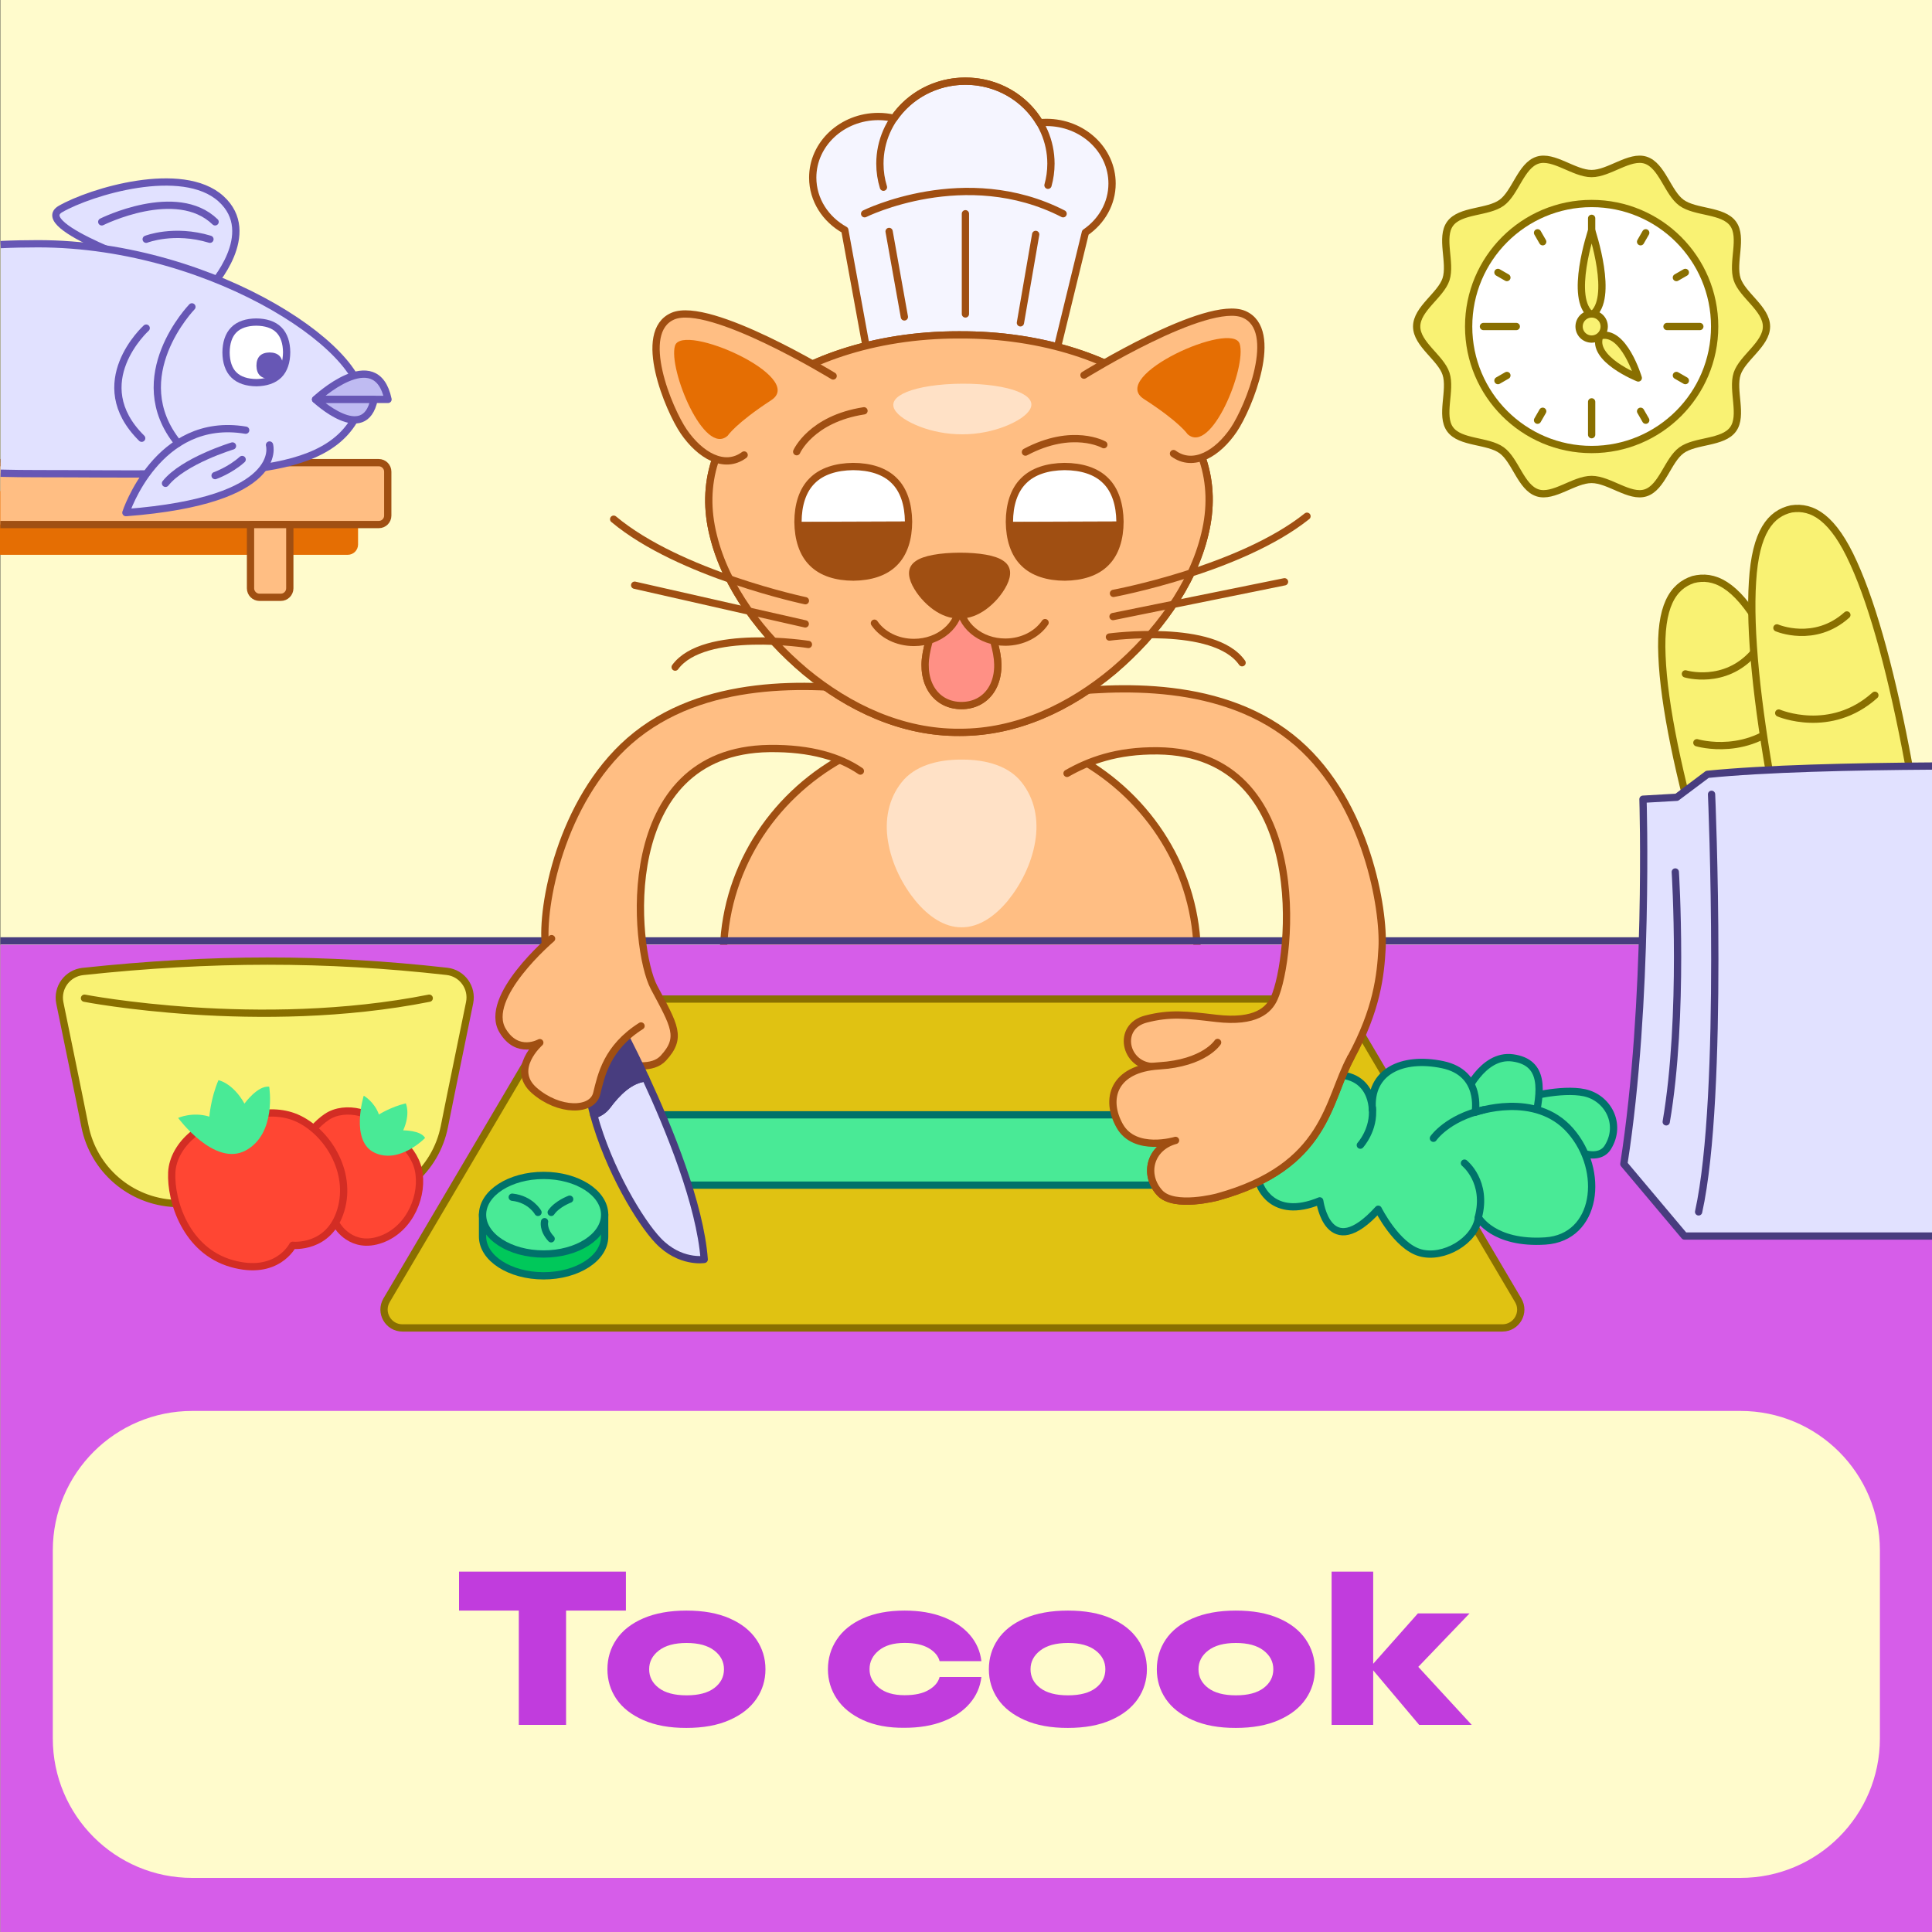 <?xml version="1.0" encoding="utf-8"?>
<!-- Generator: Adobe Illustrator 22.0.0, SVG Export Plug-In . SVG Version: 6.00 Build 0)  -->
<svg version="1.1" id="Layer_1" xmlns="http://www.w3.org/2000/svg" xmlns:xlink="http://www.w3.org/1999/xlink" x="0px" y="0px"
	 viewBox="0 0 3000 3000" style="enable-background:new 0 0 3000 3000;" xml:space="preserve">
<rect x="0" y="0" width="3000" height="3000" fill="#333333" stroke="none"/>
<style type="text/css">
	.st0{fill:#FFFBCC;}
	.st1{fill:#FFBE83;stroke:#A04F12;stroke-width:11.294;stroke-linecap:round;stroke-linejoin:round;stroke-miterlimit:10;}
	.st2{opacity:0;fill:#FFE5D4;}
	.st3{fill:#FFF4E9;}
	.st4{opacity:0.65;}
	.st5{fill:#E1E1FF;stroke:#483D7F;stroke-width:11.294;stroke-linejoin:round;stroke-miterlimit:10;}
	.st6{fill:none;stroke:#FFBE83;stroke-width:0.807;stroke-miterlimit:10;}
	.st7{fill:#D65DE9;}
	.st8{fill:#C13CDD;}
	.st9{fill:none;stroke:#A04F12;stroke-width:11.294;stroke-linecap:round;stroke-linejoin:round;stroke-miterlimit:10;}
	.st10{fill:#E0C212;stroke:#896F00;stroke-width:11.294;stroke-linecap:round;stroke-linejoin:round;stroke-miterlimit:10;}
	.st11{fill:#49EA96;stroke:#00726A;stroke-width:11.294;stroke-linecap:round;stroke-linejoin:round;stroke-miterlimit:10;}
	.st12{fill:#E1E1FF;stroke:#483D7F;stroke-width:11.294;stroke-linecap:round;stroke-linejoin:round;stroke-miterlimit:10;}
	.st13{fill:#483D7F;stroke:#483D7F;stroke-width:11.294;stroke-linecap:round;stroke-linejoin:round;stroke-miterlimit:10;}
	.st14{fill:#F9F273;stroke:#896F00;stroke-width:11.294;stroke-linecap:round;stroke-linejoin:round;stroke-miterlimit:10;}
	.st15{fill:none;stroke:#896F00;stroke-width:11.294;stroke-linecap:round;stroke-linejoin:round;stroke-miterlimit:10;}
	.st16{fill:#FF4633;stroke:#D32D24;stroke-width:11.294;stroke-linecap:round;stroke-linejoin:round;stroke-miterlimit:10;}
	.st17{fill:#49EA96;}
	.st18{fill:#F5F5FF;stroke:#A04F12;stroke-width:11.294;stroke-linecap:round;stroke-linejoin:round;stroke-miterlimit:10;}
	.st19{fill:#FFFFFF;stroke:#A04F12;stroke-width:0.807;stroke-miterlimit:10;}
	.st20{fill:#A04F12;stroke:#A04F12;stroke-width:0.807;stroke-miterlimit:10;}
	.st21{fill:#E56E03;}
	.st22{fill:#FF9085;stroke:#A04F12;stroke-width:11.294;stroke-linecap:round;stroke-linejoin:round;stroke-miterlimit:10;}
	.st23{fill:#A04F12;}
	.st24{fill:#00C85A;stroke:#00726A;stroke-width:11.294;stroke-linecap:round;stroke-linejoin:round;stroke-miterlimit:10;}
	.st25{fill:#F9F273;}
	.st26{fill:#FFFFFF;stroke:#896F00;stroke-width:11.294;stroke-linecap:round;stroke-linejoin:round;stroke-miterlimit:10;}
	.st27{fill:#E1E1FF;stroke:#6757B5;stroke-width:11.294;stroke-linecap:round;stroke-linejoin:round;stroke-miterlimit:10;}
	.st28{fill:#FFBE83;stroke:#A04F12;stroke-width:11.294;stroke-linejoin:round;stroke-miterlimit:10;}
	.st29{fill:#E1E1FF;stroke:#6757B5;stroke-width:11.294;stroke-linejoin:round;stroke-miterlimit:10;}
	.st30{fill:#BFBBF2;stroke:#6757B5;stroke-width:11.294;stroke-linejoin:round;stroke-miterlimit:10;}
	.st31{fill:#FFFFFF;stroke:#6757B5;stroke-width:11.294;stroke-linejoin:round;stroke-miterlimit:10;}
	.st32{fill:#6757B5;}
</style>
<rect x="0.5" class="st0" width="3000" height="3000"/>
<path class="st1" d="M1674.4,1177.3c-3.7-2-7.4-4-11.2-6c0,0-71.6-389.4-170.5-367.5c-0.5,0.1-1,0.2-1.5,0.4c-0.5-0.1-1-0.2-1.5-0.4
	c-98.9-21.8-170.5,367.5-170.5,367.5c-3.8,1.9-7.5,3.9-11.2,6c-110.4,61.1-184.8,176.3-184.8,308.2c0,196,164.1,354.8,366.5,354.8
	c0,0,0.5-2,1.5-5.9c1,3.9,1.5,5.9,1.5,5.9c202.4,0,366.5-158.9,366.5-354.8C1859.2,1353.6,1784.8,1238.4,1674.4,1177.3z"/>
<path class="st2" d="M1264.9,1479c-18.8,13.5-37.5,48.3-3.6,108.4c33.9,60.1,116.2,143.4,151.3,112
	C1462,1655.3,1329,1433,1264.9,1479z"/>
<g>
	<path class="st1" d="M1464.7,1743c-36.8,20.8-55.2,57.6-46.8,104.3c9,50.2,41.2,157.5,18.3,244.5c-4,15.1-17.6,25.7-33.3,25.7
		h-271.3c0,0-4.8-214.2,183.9-103.9c0,0-3.2-213.4,102.3-299.8"/>
	<path class="st1" d="M1533,1743c36.8,20.8,55.2,57.6,46.8,104.3c-9,50.2-41.2,157.5-18.3,244.5c4,15.1,17.6,25.7,33.3,25.7H1866
		c0,0,4.8-214.2-183.9-103.9c0,0,3.2-213.4-102.3-299.8"/>
</g>
<g>
	<path class="st3" d="M1170.9,2054.6c-0.1-14.9,13.7-39.8,45.5-40.6c25.9-0.7,46.7,7.6,72.7,28.1
		C1307.2,2056.5,1171,2082.5,1170.9,2054.6z"/>
	<path class="st3" d="M1824.7,2054.6c0.1-14.9-13.7-39.8-45.5-40.6c-25.9-0.7-46.7,7.6-72.7,28.1
		C1688.4,2056.5,1824.6,2082.5,1824.7,2054.6z"/>
</g>
<g class="st4">
	<path class="st3" d="M1607.4,1307.1c-5.8,34.6-22.5,67-42.6,91.7c-20.4,24.5-45.1,41.3-71.6,41.1c-26.6,0.2-51.3-16.6-71.6-41.1
		c-20.1-24.6-36.8-57-42.6-91.7c-5.9-34.6,1.1-67.2,21-92.3c19.6-24.9,53.9-35.5,93.2-35.3c39.3-0.2,73.7,10.4,93.2,35.3
		C1606.3,1239.9,1613.3,1272.5,1607.4,1307.1z"/>
</g>
<line class="st5" x1="0.5" y1="1461" x2="3000.5" y2="1461"/>
<path class="st6" d="M2286.5,1508"/>
<rect x="0.5" y="1467" class="st7" width="3000" height="1533"/>
<path class="st0" d="M2702.5,2916H298.5C178.9,2916,82,2819.1,82,2699.5v-292.1c0-119.5,96.9-216.5,216.5-216.5h2404.1
	c119.5,0,216.5,96.9,216.5,216.5v292.1C2919,2819.1,2822.1,2916,2702.5,2916z"/>
<g>
	<path class="st8" d="M879,2678.4h-73.4v-177.5h-92.8v-60.5h259.1v60.5H879V2678.4z"/>
	<path class="st8" d="M998.8,2670.9c-18.5-8.2-32.4-19.1-41.7-32.8c-9.3-13.7-13.9-29.1-13.9-46.1s4.6-32.4,13.9-46.2
		c9.3-13.8,23.2-24.8,41.7-32.8c18.5-8,40.9-12.1,67.1-12.1c26.3,0,48.6,4,67,12.1c18.4,8,32.2,19,41.6,32.8
		c9.4,13.8,14.1,29.2,14.1,46.2s-4.7,32.4-14.1,46.1c-9.4,13.7-23.3,24.7-41.8,32.8c-18.5,8.2-40.7,12.2-66.8,12.2
		C1039.7,2683.2,1017.3,2679.1,998.8,2670.9z M1109.2,2621.1c10-7.6,15-17.3,15-29.1c0-11.6-5-21.3-15.1-29.1
		c-10.1-7.8-24.4-11.7-43-11.7c-18.6,0-32.9,3.9-43,11.7c-10.1,7.8-15.1,17.5-15.1,29.1c0,11.8,5,21.5,15,29.1
		c10,7.6,24.4,11.4,43.2,11.4C1084.8,2632.5,1099.2,2628.7,1109.2,2621.1z"/>
	<path class="st8" d="M1340,2670.9c-17.9-8.2-31.4-19.2-40.6-33c-9.2-13.8-13.8-29.1-13.8-45.9c0-17,4.6-32.4,13.8-46.2
		c9.2-13.8,22.7-24.8,40.6-32.8c17.9-8,39.4-12.1,64.6-12.1c22.7,0,42.7,3.3,60,10c17.3,6.7,31.1,15.9,41.3,27.7
		c10.2,11.8,16.2,25.4,18,40.8H1459c-2-7.9-7.6-14.6-16.8-20.1c-9.2-5.4-21.7-8.2-37.6-8.2c-17,0-30.3,3.9-39.9,11.7
		c-9.6,7.8-14.5,17.5-14.5,29.1c0,11.3,4.8,20.9,14.5,28.7c9.6,7.8,22.9,11.7,39.9,11.7c15.9,0,28.4-2.7,37.6-8.2
		c9.2-5.4,14.8-12.1,16.8-20.1h64.9c-1.8,15.4-7.8,29.1-18,41c-10.2,11.9-24,21.2-41.3,27.9c-17.3,6.7-37.3,10-60,10
		C1379.5,2683.2,1357.9,2679.1,1340,2670.9z"/>
	<path class="st8" d="M1591.1,2670.9c-18.5-8.2-32.4-19.1-41.7-32.8c-9.3-13.7-13.9-29.1-13.9-46.1s4.6-32.4,13.9-46.2
		c9.3-13.8,23.2-24.8,41.7-32.8c18.5-8,40.9-12.1,67.1-12.1c26.3,0,48.6,4,67,12.1c18.4,8,32.2,19,41.6,32.8
		c9.4,13.8,14.1,29.2,14.1,46.2s-4.7,32.4-14.1,46.1c-9.4,13.7-23.3,24.7-41.8,32.8c-18.5,8.2-40.7,12.2-66.8,12.2
		C1632,2683.2,1609.6,2679.1,1591.1,2670.9z M1701.4,2621.1c10-7.6,15-17.3,15-29.1c0-11.6-5-21.3-15.1-29.1
		c-10.1-7.8-24.4-11.7-43-11.7c-18.6,0-32.9,3.9-43,11.7c-10.1,7.8-15.1,17.5-15.1,29.1c0,11.8,5,21.5,15,29.1
		c10,7.6,24.4,11.4,43.2,11.4C1677.1,2632.5,1691.5,2628.7,1701.4,2621.1z"/>
	<path class="st8" d="M1851.9,2670.9c-18.5-8.2-32.4-19.1-41.7-32.8c-9.3-13.7-13.9-29.1-13.9-46.1s4.6-32.4,13.9-46.2
		c9.3-13.8,23.2-24.8,41.7-32.8c18.5-8,40.9-12.1,67.1-12.1c26.3,0,48.6,4,67,12.1c18.4,8,32.2,19,41.6,32.8
		c9.4,13.8,14.1,29.2,14.1,46.2s-4.7,32.4-14.1,46.1c-9.4,13.7-23.3,24.7-41.8,32.8c-18.5,8.2-40.7,12.2-66.8,12.2
		C1892.7,2683.2,1870.4,2679.1,1851.9,2670.9z M1962.2,2621.1c10-7.6,15-17.3,15-29.1c0-11.6-5-21.3-15.1-29.1
		c-10.1-7.8-24.4-11.7-43-11.7c-18.6,0-32.9,3.9-43,11.7c-10.1,7.8-15.1,17.5-15.1,29.1c0,11.8,5,21.5,15,29.1
		c10,7.6,24.4,11.4,43.2,11.4C1937.8,2632.5,1952.2,2628.7,1962.2,2621.1z"/>
	<path class="st8" d="M2202.3,2588.3l83,90.1h-81.6l-71.4-84.7v84.7h-64.6v-238h64.6v143.1l69.4-78.2h80.2L2202.3,2588.3z"/>
</g>
<path class="st9" d="M1934.8,1598.1"/>
<path class="st10" d="M2332.9,2062h-1708c-22.1,0-35.8-24-24.6-43c92-155.9,184-311.8,275.9-467.7h1205.3
	c92,155.9,184,311.8,275.9,467.7C2368.7,2038,2355,2062,2332.9,2062z"/>
<rect x="1001.3" y="1731.1" class="st11" width="927.9" height="109.2"/>
<path class="st1" d="M1358.5,1073.3c-98.5-11.9-267-22.5-381,77.1C870.3,1244.3,840.1,1408.8,847,1468l49.7,155.5
	c0,0,100.3,55.5,133.4,19.5c29.5-32.1,17.2-50.1-14.6-109.9c-31.7-59.8-61.3-367.7,179.2-370.8c64.7-0.8,109.8,13.5,141.3,35"/>
<g>
	<path class="st12" d="M1002.5,1673.9c-24.5,2.2-44.8,23.1-59.2,42.6c-5.9,7.9-13.6,12.4-21.4,14.7
		c23.1,84.7,72.2,166.2,100.1,195.3c33.8,35.4,71.5,29.1,71.5,29.1C1087.1,1870.1,1039.2,1752.9,1002.5,1673.9z"/>
	<path class="st13" d="M943.3,1716.5c14.4-19.5,34.8-40.4,59.2-42.6c-23.8-51.3-42.9-86.5-42.9-86.5l-48.6,88.7
		c2.1,18.2,5.9,36.7,10.9,55C929.7,1728.9,937.4,1724.5,943.3,1716.5z"/>
</g>
<path class="st1" d="M995.4,1593.1c-53.2,33.7-61.9,76.6-68.8,104.9c-6.9,28.3-58.8,28.5-96.9-4.7s8.5-74.3,8.5-74.3
	s-34.7,19.8-57.7-18.6c-31.2-51.9,76-142.9,76-142.9"/>
<g>
	<path class="st11" d="M2367.2,1705c0,0,56.8-15.9,93.1-8.2c36.3,7.8,58.6,48.6,36.4,84.6c-17.1,27.7-66.3,0.6-79.2-15
		c-13-15.6-58.1-9.5-58.1-9.5L2367.2,1705z"/>
	<path class="st11" d="M2273.8,1702.4c0,0,27.2-66.4,75.3-59.7c50.2,7,44.1,51.9,33.7,98.6l-106.4,26L2273.8,1702.4z"/>
	<path class="st11" d="M1955.9,1838.7c0,0,18.2,57.1,93.4,26c0,0,13,98.6,90.8,13c0,0,28.5,57.1,64.9,67.5
		c36.3,10.4,85.6-18.2,90.8-54.5c0,0,23.4,41.5,103.8,36.3c80.5-5.2,93.4-109,38.9-171.3c-54.5-62.3-147.9-28.5-147.9-28.5
		s11.7-61-50.6-74c-62.3-13-114.2,10.4-109,70.1c0,0,1.3-71.4-86.9-50.6C2044.1,1672.6,1901.4,1711.5,1955.9,1838.7z"/>
	<path class="st11" d="M2225.8,1767.5c0,0,21.7-31.6,77.8-44.2"/>
	<path class="st11" d="M2112.3,1778.2c0,0,22.2-24.3,18.6-58.2"/>
	<path class="st11" d="M2274,1806.1c0,0,36.4,28.9,21.4,84.6"/>
</g>
<g>
	<path class="st1" d="M1656.9,1200.9c33.6-19.1,76.6-35.8,141.3-35c240.5,3.1,208.5,322.7,180.3,384.3
		c-8.1,17.8-27.9,38.3-89.9,31.1c-46.5-5.5-71.7-8.6-109.2,1.1c-45.9,11.8-33.2,72.8,11.8,73.9l34.3,114.6
		c-39.6,10.7-50.5,53.1-24.6,81.4c22.5,24.6,89.9,6.4,89.9,6.4c170.3-47.1,170.3-149.2,206.7-216.3c40.7-75,46.3-127.7,48.6-170.6
		c3.2-59.6-23.4-223.8-130.6-317.6c-113.9-99.7-282.5-89-381-77.1"/>
	<path class="st1" d="M1799.6,1655.1"/>
	<path class="st1" d="M1890.7,1618.7c0,0-20.3,32.1-91,36.4c-70.7,4.3-84.6,51.4-61,93.2c23.6,41.8,86.7,22.5,86.7,22.5
		c-39.6,10.7-50.5,53.1-24.6,81.4c22.5,24.6,89.9,6.4,89.9,6.4c170.3-47.1,170.1-149.3,206.7-216.3"/>
</g>
<g>
	<path class="st14" d="M270.9,1868.7c94.1,4.6,186.5,5.1,280,0.6c68.4-3.3,125.8-52.7,139.1-119.9c13.1-66,26.2-127.9,39.2-192.4
		c4.8-23.5-11.6-46.1-35.4-48.7c-189.5-21.3-364.8-21.2-565.1,0.2c-24,2.6-40.6,25.1-35.8,48.8c13,64.2,26,125.8,39,191.5
		C145.2,1816,202.5,1865.4,270.9,1868.7z"/>
	<path class="st15" d="M131.2,1550c0,0,270.7,52.5,535.3,0"/>
	<g>
		<path class="st16" d="M599.2,1755.7c0,0,41.4,21.8,50.3,60c8.8,38.2-11.5,92.1-57.5,108.8s-68.3-21.3-68.3-21.3s-41.3,7.3-61.3-46
			s16.5-103.7,45.1-122.9C536,1715.1,584.4,1727.8,599.2,1755.7z"/>
		<path class="st17" d="M660.1,1767c0,0-39.6,41-78.3,23c-38.7-18-17-88.6-17-88.6s16.5,9.2,23.6,29.2c0,0,18.5-11.8,41.7-17.3
			c0,0,7.7,15.7-4,41.9C626.1,1755.3,653,1754.8,660.1,1767z"/>
	</g>
	<g>
		<path class="st16" d="M359.5,1741.9c0,0,54.5-26.3,101-6.1c46.5,20.2,86.9,82.8,68.7,143.4c-18.2,60.6-74.7,54.5-74.7,54.5
			s-24.2,48.5-94.9,28.3c-70.7-20.2-94.9-97-92.9-141.4S319.1,1735.8,359.5,1741.9z"/>
		<path class="st17" d="M418,1687.4c0,0,12.1,72.7-36.4,99s-105-50.5-105-50.5s22.2-10.1,48.5-2c0,0,2-28.3,14.1-56.6
			c0,0,22.2,4,40.4,36.4C379.7,1713.6,399.9,1685.3,418,1687.4z"/>
	</g>
</g>
<g>
	<path class="st14" d="M2869.2,1718.8c-32,8.2-69.1-17.6-107.9-84.5c-38.8-65.8-79.2-172.7-116.9-300.1
		c-37.1-127.5-60.8-239.4-63.7-315.7c-3.5-77.3,17-108.2,48.4-118.6c32-8.2,66,6.7,104.8,73.7c38.8,65.8,79.2,172.7,116.9,300.1
		c37.1,127.5,60.8,239.4,63.7,315.7C2917.9,1666.7,2900.6,1708.4,2869.2,1718.8z"/>
	<g>
		<path class="st14" d="M2617.1,1046.4c0,0,60.8,18.3,105.6-32.3"/>
		<path class="st14" d="M2634.9,1153.3c0,0,83.6,25.2,145.1-44.4"/>
	</g>
	<path class="st14" d="M2935.6,1629.5c-32.7,4.9-66.9-24.6-98.6-95.2c-31.7-69.5-60.9-180-85.1-310.6
		c-23.7-130.7-35.6-244.4-30.6-320.6c4.6-77.3,28.1-105.9,60.4-112.9c32.7-4.9,64.9,13.5,96.6,84.1c31.7,69.5,60.9,180,85.1,310.6
		c23.7,130.7,35.6,244.4,30.6,320.6C2989.4,1582.7,2967.9,1622.4,2935.6,1629.5z"/>
	<g>
		<path class="st14" d="M2759.2,975c0,0,58.3,25.1,108.6-20.1"/>
		<path class="st14" d="M2762,1107.2c0,0,80.2,34.5,149.3-27.6"/>
	</g>
</g>
<g>
	<path class="st5" d="M3000.5,1189.5c-123.4,0.8-260.5,3.9-349.3,12.9l-47.5,35.6l-52.5,3c0,0,9.9,312.9-29.7,566.4l94.1,111.9
		h384.9"/>
	<path class="st12" d="M2657.7,1233.4c0,0,20.1,466.4-20.1,648.4"/>
	<path class="st12" d="M2601.4,1354c0,0,14.1,223.2-14.1,388"/>
</g>
<g>
	<path class="st1" d="M1499.1,382.3"/>
	<path class="st18" d="M1726.8,285c0-52.4-45.6-94.9-102-94.9c-3.5,0-7,0.2-10.4,0.5c-22.9-38.6-65.9-64.6-115.3-64.6
		c-46.4,0-87.2,23-110.9,57.7c-7.8-1.8-15.9-2.8-24.2-2.8c-56.3,0-102,42.5-102,94.9c0,34.6,20,64.9,49.8,81.4l34.4,188.1
		c5.2,28.6,28.8,50.7,58.5,55c42.4,6.1,107.4,11,178.4-0.2c27.8-4.4,50.1-24.6,56.5-51.1l45.8-188
		C1710.5,343.8,1726.8,316.2,1726.8,285z"/>
	<line class="st1" x1="1499.1" y1="331.9" x2="1499.1" y2="487.5"/>
	<line class="st1" x1="1380.6" y1="359.4" x2="1404.3" y2="492.1"/>
	<line class="st1" x1="1608.2" y1="364" x2="1584.5" y2="501.3"/>
	<path class="st9" d="M1342.6,331.9c0,0,156.5-77.8,308.2,0"/>
	<line class="st1" x1="1380.2" y1="535" x2="1607.6" y2="535"/>
	<path class="st9" d="M1371.8,290.7c-3.6-11.6-5.5-23.9-5.5-36.6c0-70.8,59.4-128.1,132.8-128.1s132.8,57.4,132.8,128.1
		c0,11.6-1.6,22.9-4.6,33.6"/>
</g>
<g>
	<g>
		<g>
			<path class="st1" d="M1870.9,829.3c-19,80.1-74.7,155.1-141.7,212.2c-67.9,56.8-150.2,95.9-239,95.7
				c-88.7,0.7-171.4-37.8-239.6-94.2c-67.4-56.7-123.5-131.3-143-211.3c-20.1-79.9,3.1-155.3,69.5-213.4
				c65.2-57.7,179.8-98.4,311.2-98.3c131.4-0.9,246.2,39,311.8,96.3C1866.8,674,1890.5,749.2,1870.9,829.3z"/>
			<path class="st1" d="M1870.9,829.3c-19,80.1-74.7,155.1-141.7,212.2c-67.9,56.8-150.2,95.9-239,95.7
				c-88.7,0.7-171.4-37.8-239.6-94.2c-67.4-56.7-123.5-131.3-143-211.3c-20.1-79.9,3.1-155.3,69.5-213.4
				c65.2-57.7,179.8-98.4,311.2-98.3c131.4-0.9,246.2,39,311.8,96.3C1866.8,674,1890.5,749.2,1870.9,829.3z"/>
		</g>
		<g>
			<g>
				<path class="st19" d="M1325.2,896.1c-26.4-0.1-49-7-63.8-21.9c-15-14.7-22-37.3-22.3-63.7c0.1-26.4,7-49,21.9-63.8
					c14.7-15,37.3-22,63.7-22.3c26.4,0.1,49,7,63.8,21.9c15,14.7,22,37.3,22.3,63.7c-0.1,26.4-7,49-21.9,63.8
					C1374.2,888.8,1351.6,895.8,1325.2,896.1z"/>
				<path class="st20" d="M1261.4,874.2c14.8,14.9,37.4,21.8,63.8,21.9c26.4-0.3,49-7.4,63.7-22.3c14.9-14.8,21.8-37.4,21.9-63.8
					l-171.7,0.6C1239.4,836.9,1246.5,859.6,1261.4,874.2z"/>
				<path class="st9" d="M1325.2,896.1c-26.4-0.1-49-7-63.8-21.9c-15-14.7-22-37.3-22.3-63.7c0.1-26.4,7-49,21.9-63.8
					c14.7-15,37.3-22,63.7-22.3c26.4,0.1,49,7,63.8,21.9c15,14.7,22,37.3,22.3,63.7c-0.1,26.4-7,49-21.9,63.8
					C1374.2,888.8,1351.6,895.8,1325.2,896.1z"/>
			</g>
			<g>
				<path class="st19" d="M1653.5,896.1c-26.4-0.1-49-7-63.8-21.9c-15-14.7-22-37.3-22.3-63.7c0.1-26.4,7-49,21.9-63.8
					c14.7-15,37.3-22,63.7-22.3c26.4,0.1,49,7,63.8,21.9c15,14.7,22,37.3,22.3,63.7c-0.1,26.4-7,49-21.9,63.8
					C1702.5,888.8,1679.9,895.8,1653.5,896.1z"/>
				<path class="st20" d="M1589.7,874.2c14.8,14.9,37.4,21.8,63.8,21.9c26.4-0.3,49-7.4,63.7-22.3c14.9-14.8,21.8-37.4,21.9-63.8
					l-171.7,0.6C1567.7,836.9,1574.8,859.6,1589.7,874.2z"/>
				<path class="st9" d="M1653.5,896.1c-26.4-0.1-49-7-63.8-21.9c-15-14.7-22-37.3-22.3-63.7c0.1-26.4,7-49,21.9-63.8
					c14.7-15,37.3-22,63.7-22.3c26.4,0.1,49,7,63.8,21.9c15,14.7,22,37.3,22.3,63.7c-0.1,26.4-7,49-21.9,63.8
					C1702.5,888.8,1679.9,895.8,1653.5,896.1z"/>
			</g>
		</g>
		<path class="st1" d="M1293.7,583.8c0,0-191.9-117.5-248.9-92.9c-57,24.6-6.2,145.5,16.9,179.2c25,36.5,62.8,59.3,93.8,36.4"/>
		<path class="st1" d="M1683.2,582.5c0,0,191.1-118.8,248.3-94.5c57.1,24.3,7.2,145.4-15.7,179.3c-24.8,36.6-62.4,59.7-93.6,37"/>
		<g>
			<path class="st1" d="M1237.1,701.4c0,0,22.2-50.8,104.5-63.5"/>
			<path class="st1" d="M1714,690.5c0,0-48.2-27.5-121.7,11.5"/>
		</g>
		<g>
			<path class="st21" d="M1130.2,676.3c0,0,12.1-18.8,67.4-54.9c55.4-36.1-138.3-121.6-149.5-84.5
				C1037.4,573,1093.7,710.2,1130.2,676.3z"/>
			<path class="st21" d="M1843.9,674c0,0-12.2-18.7-67.8-54.5C1720.5,583.7,1913.7,497,1925,534
				C1936.1,570.1,1880.7,707.6,1843.9,674z"/>
		</g>
		<g>
			<g>
				<path class="st9" d="M1250.6,932.8c0,0-195.3-41-297.7-126.6"/>
				<line class="st9" x1="985.5" y1="908.7" x2="1250.4" y2="968.8"/>
				<path class="st9" d="M1255.3,1000.7c0,0-162.4-25.7-206.9,35.2"/>
			</g>
			<g>
				<path class="st9" d="M1729,921.4c0,0,196.2-36.5,300.5-119.8"/>
				<line class="st9" x1="1994.6" y1="903.4" x2="1728.3" y2="957.4"/>
				<path class="st9" d="M1722.7,989.2c0,0,162.9-22,206,39.9"/>
			</g>
		</g>
		<g>
			<path class="st22" d="M1438.2,1015c8.4-46.8,32.8-87,54.4-86.9c21.7-0.2,46.3,39.8,55,86.6c8.8,46.8-15.5,80.8-54.5,80.9
				C1454.3,1095.7,1429.7,1061.9,1438.2,1015z"/>
			<path class="st22" d="M1438.2,1015c8.4-46.8,32.8-87,54.4-86.9c21.7-0.2,46.3,39.8,55,86.6c8.8,46.8-15.5,80.8-54.5,80.9
				C1454.3,1095.7,1429.7,1061.9,1438.2,1015z"/>
		</g>
		<g>
			<path class="st1" d="M1490.2,937.2c0.1,33.2-31.6,60.3-70.8,60.4c-26.3,0.1-49.3-11.9-61.6-29.9"/>
			<path class="st1" d="M1490.2,937.2c0.1,33.2,32,60.1,71.2,59.9c26.3-0.1,49.2-12.3,61.4-30.3"/>
		</g>
		<path class="st23" d="M1416.7,909c7.8,15.2,19.9,28.4,32.5,37.5c12.8,9.1,26.2,14.1,41,14.1c14.8-0.1,28.2-5.2,40.9-14.4
			c12.5-9.1,24.6-22.4,32.3-37.7c7.5-15.3,7.5-28.8-5.2-37.5c-12.2-8.8-37.9-12.8-68.3-12.8c-30.3,0.2-56,4.4-68.2,13.2
			C1409,880.3,1409.2,893.8,1416.7,909z"/>
	</g>
</g>
<g class="st4">
	<path class="st3" d="M1599.7,635c-5.3,10.2-20.7,19.8-39.2,27.1c-18.8,7.3-41.5,12.3-66,12.3c-24.5,0.1-47.3-4.7-66.1-11.9
		c-18.6-7.2-34-16.7-39.4-26.8c-5.5-10.2,0.9-19.8,19.3-27.2c18-7.4,49.7-12.6,86-12.7c36.3-0.2,68,4.8,86,12.1
		C1598.6,615.3,1605.1,624.8,1599.7,635z"/>
</g>
<g>
	<path class="st24" d="M938.9,1920.1c0,33.7-42.4,61-94.8,61s-94.8-27.3-94.8-61v-34.3h189.6V1920.1z"/>
	<ellipse class="st11" cx="844.1" cy="1886.2" rx="94.8" ry="61"/>
	<path class="st24" d="M835.4,1882.6c0,0-11.3-20.5-40-23.6"/>
	<path class="st11" d="M884.6,1862.1c0,0-19.5,7.2-28.7,20.5"/>
	<path class="st11" d="M845.6,1897c0,0-3.1,12.3,10.2,26.6"/>
</g>
<g>
	<g>
		<g>
			<path class="st25" d="M2743,507c0,27.5-37.5,48.6-45.6,73.4c-8.3,25.7,9.3,64.8-6.3,86.2c-15.7,21.6-58.5,16.9-80.1,32.6
				c-21.4,15.6-30,57.8-55.7,66.1c-24.8,8-56.5-20.8-83.9-20.8s-59.1,28.8-83.9,20.8c-25.7-8.3-34.3-50.6-55.7-66.1
				c-21.6-15.7-64.4-11-80.1-32.6c-15.6-21.4,2.1-60.5-6.3-86.2c-8-24.8-45.6-46-45.6-73.4c0-27.5,37.5-48.6,45.6-73.4
				c8.3-25.7-9.3-64.8,6.3-86.2c15.7-21.6,58.5-16.9,80.1-32.6c21.4-15.6,30-57.8,55.7-66.1c24.8-8,56.5,20.8,83.9,20.8
				s59.1-28.8,83.9-20.8c25.7,8.3,34.3,50.6,55.7,66.1c21.6,15.7,64.4,11,80.1,32.6c15.6,21.4-2.1,60.5,6.3,86.2
				C2705.5,458.4,2743,479.5,2743,507z"/>
			<path class="st15" d="M2743,507c0,27.5-37.5,48.6-45.6,73.4c-8.3,25.7,9.3,64.8-6.3,86.2c-15.7,21.6-58.5,16.9-80.1,32.6
				c-21.4,15.6-30,57.8-55.7,66.1c-24.8,8-56.5-20.8-83.9-20.8s-59.1,28.8-83.9,20.8c-25.7-8.3-34.3-50.6-55.7-66.1
				c-21.6-15.7-64.4-11-80.1-32.6c-15.6-21.4,2.1-60.5-6.3-86.2c-8-24.8-45.6-46-45.6-73.4c0-27.5,37.5-48.6,45.6-73.4
				c8.3-25.7-9.3-64.8,6.3-86.2c15.7-21.6,58.5-16.9,80.1-32.6c21.4-15.6,30-57.8,55.7-66.1c24.8-8,56.5,20.8,83.9,20.8
				s59.1-28.8,83.9-20.8c25.7,8.3,34.3,50.6,55.7,66.1c21.6,15.7,64.4,11,80.1,32.6c15.6,21.4-2.1,60.5,6.3,86.2
				C2705.5,458.4,2743,479.5,2743,507z"/>
		</g>
		<circle class="st26" cx="2471.5" cy="507" r="191"/>
		<g>
			<line class="st15" x1="2471.5" y1="339" x2="2471.5" y2="390"/>
			<line class="st15" x1="2471.5" y1="624" x2="2471.5" y2="675"/>
		</g>
		<g>
			<line class="st15" x1="2387.5" y1="361.5" x2="2395.5" y2="375.4"/>
			<line class="st15" x1="2547.5" y1="638.6" x2="2555.5" y2="652.5"/>
		</g>
		<g>
			<line class="st15" x1="2326" y1="423" x2="2339.9" y2="431"/>
			<line class="st15" x1="2603.1" y1="583" x2="2617" y2="591"/>
		</g>
		<g>
			<line class="st15" x1="2326" y1="591" x2="2339.9" y2="583"/>
			<line class="st15" x1="2603.1" y1="431" x2="2617" y2="423"/>
		</g>
		<g>
			<line class="st15" x1="2387.5" y1="652.5" x2="2395.5" y2="638.6"/>
			<line class="st15" x1="2547.5" y1="375.4" x2="2555.5" y2="361.5"/>
		</g>
		<g>
			<line class="st15" x1="2639.5" y1="507" x2="2588.5" y2="507"/>
			<line class="st15" x1="2354.5" y1="507" x2="2303.5" y2="507"/>
		</g>
	</g>
	<path class="st14" d="M2471.5,358c0,0-36,106.7,0,131.5C2507.5,464.7,2471.5,358,2471.5,358z"/>
	<path class="st14" d="M2543.9,586.9c0,0-22.8-76.5-59.7-65.3C2469.7,557.4,2543.9,586.9,2543.9,586.9z"/>
	<circle class="st14" cx="2471.5" cy="507" r="19.5"/>
</g>
<g>
	<path class="st27" d="M328,444.5c0,0,75-82,15-136s-202-11-249,16s150,93,150,93L328,444.5z"/>
	<path class="st27" d="M158,344.5c0,0,116-58,176,0"/>
	<path class="st27" d="M227,371.5c0,0,43-17,99,0"/>
	<path class="st21" d="M540,861.5H0v-99h556v83C556,854.3,548.8,861.5,540,861.5z"/>
	<path class="st28" d="M0.5,814.5h587.8c7.6,0,13.8-6.2,13.8-13.8v-68.3c0-7.7-6.3-14-14-14H0.5"/>
	<path class="st29" d="M1,734.8c19,0.5,38.4,0.7,58,0.7c279.5,0,455.6,13.5,500-102c30-78-220.5-255-500-255c-19.6,0-39,0.4-58,1.3"
		/>
	<path class="st30" d="M602.5,620.2H490C490,620.2,583.9,531.9,602.5,620.2z"/>
	<path class="st30" d="M580.9,620.3H490C490,620.3,566,691.6,580.9,620.3z"/>
	<path class="st31" d="M398.2,594.2c-14.5-0.1-26.9-3.9-35-12c-8.2-8-12.1-20.4-12.2-34.9c0.1-14.5,3.9-26.9,12-35
		c8-8.2,20.4-12.1,34.9-12.2c14.5,0.1,26.9,3.9,35,12c8.2,8,12.1,20.4,12.2,34.9c-0.1,14.5-3.9,26.9-12,35
		C425,590.1,412.6,594,398.2,594.2z"/>
	<path class="st32" d="M418.7,588.2c-6.3,0-11.7-1.7-15.2-5.2c-3.6-3.5-5.2-8.9-5.3-15.2c0-6.3,1.7-11.7,5.2-15.2
		c3.5-3.6,8.9-5.2,15.2-5.3c6.3,0,11.7,1.7,15.2,5.2c3.6,3.5,5.2,8.9,5.3,15.2c0,6.3-1.7,11.7-5.2,15.2
		C430.4,586.5,425,588.1,418.7,588.2z"/>
	<path class="st27" d="M418.5,691c0,0,26,86-223,105c0,0,49-151,186-128"/>
	<path class="st27" d="M361,692.5c0,0-76,23-104,58"/>
	<path class="st27" d="M334,738.5c0,0,23-8,42-25"/>
	<path class="st27" d="M298,476.5c0,0-105,108.5-21.5,211.7"/>
	<path class="st27" d="M227,509.5c0,0-94,85-7,171"/>
	<path class="st1" d="M389,913.5v-96.9c0-1.2,0.9-2.1,2.1-2.1h56.8c1.2,0,2.1,0.9,2.1,2.1v96.9c0,7.7-6.3,14-14,14h-33
		C395.3,927.5,389,921.2,389,913.5z"/>
</g>
</svg>
